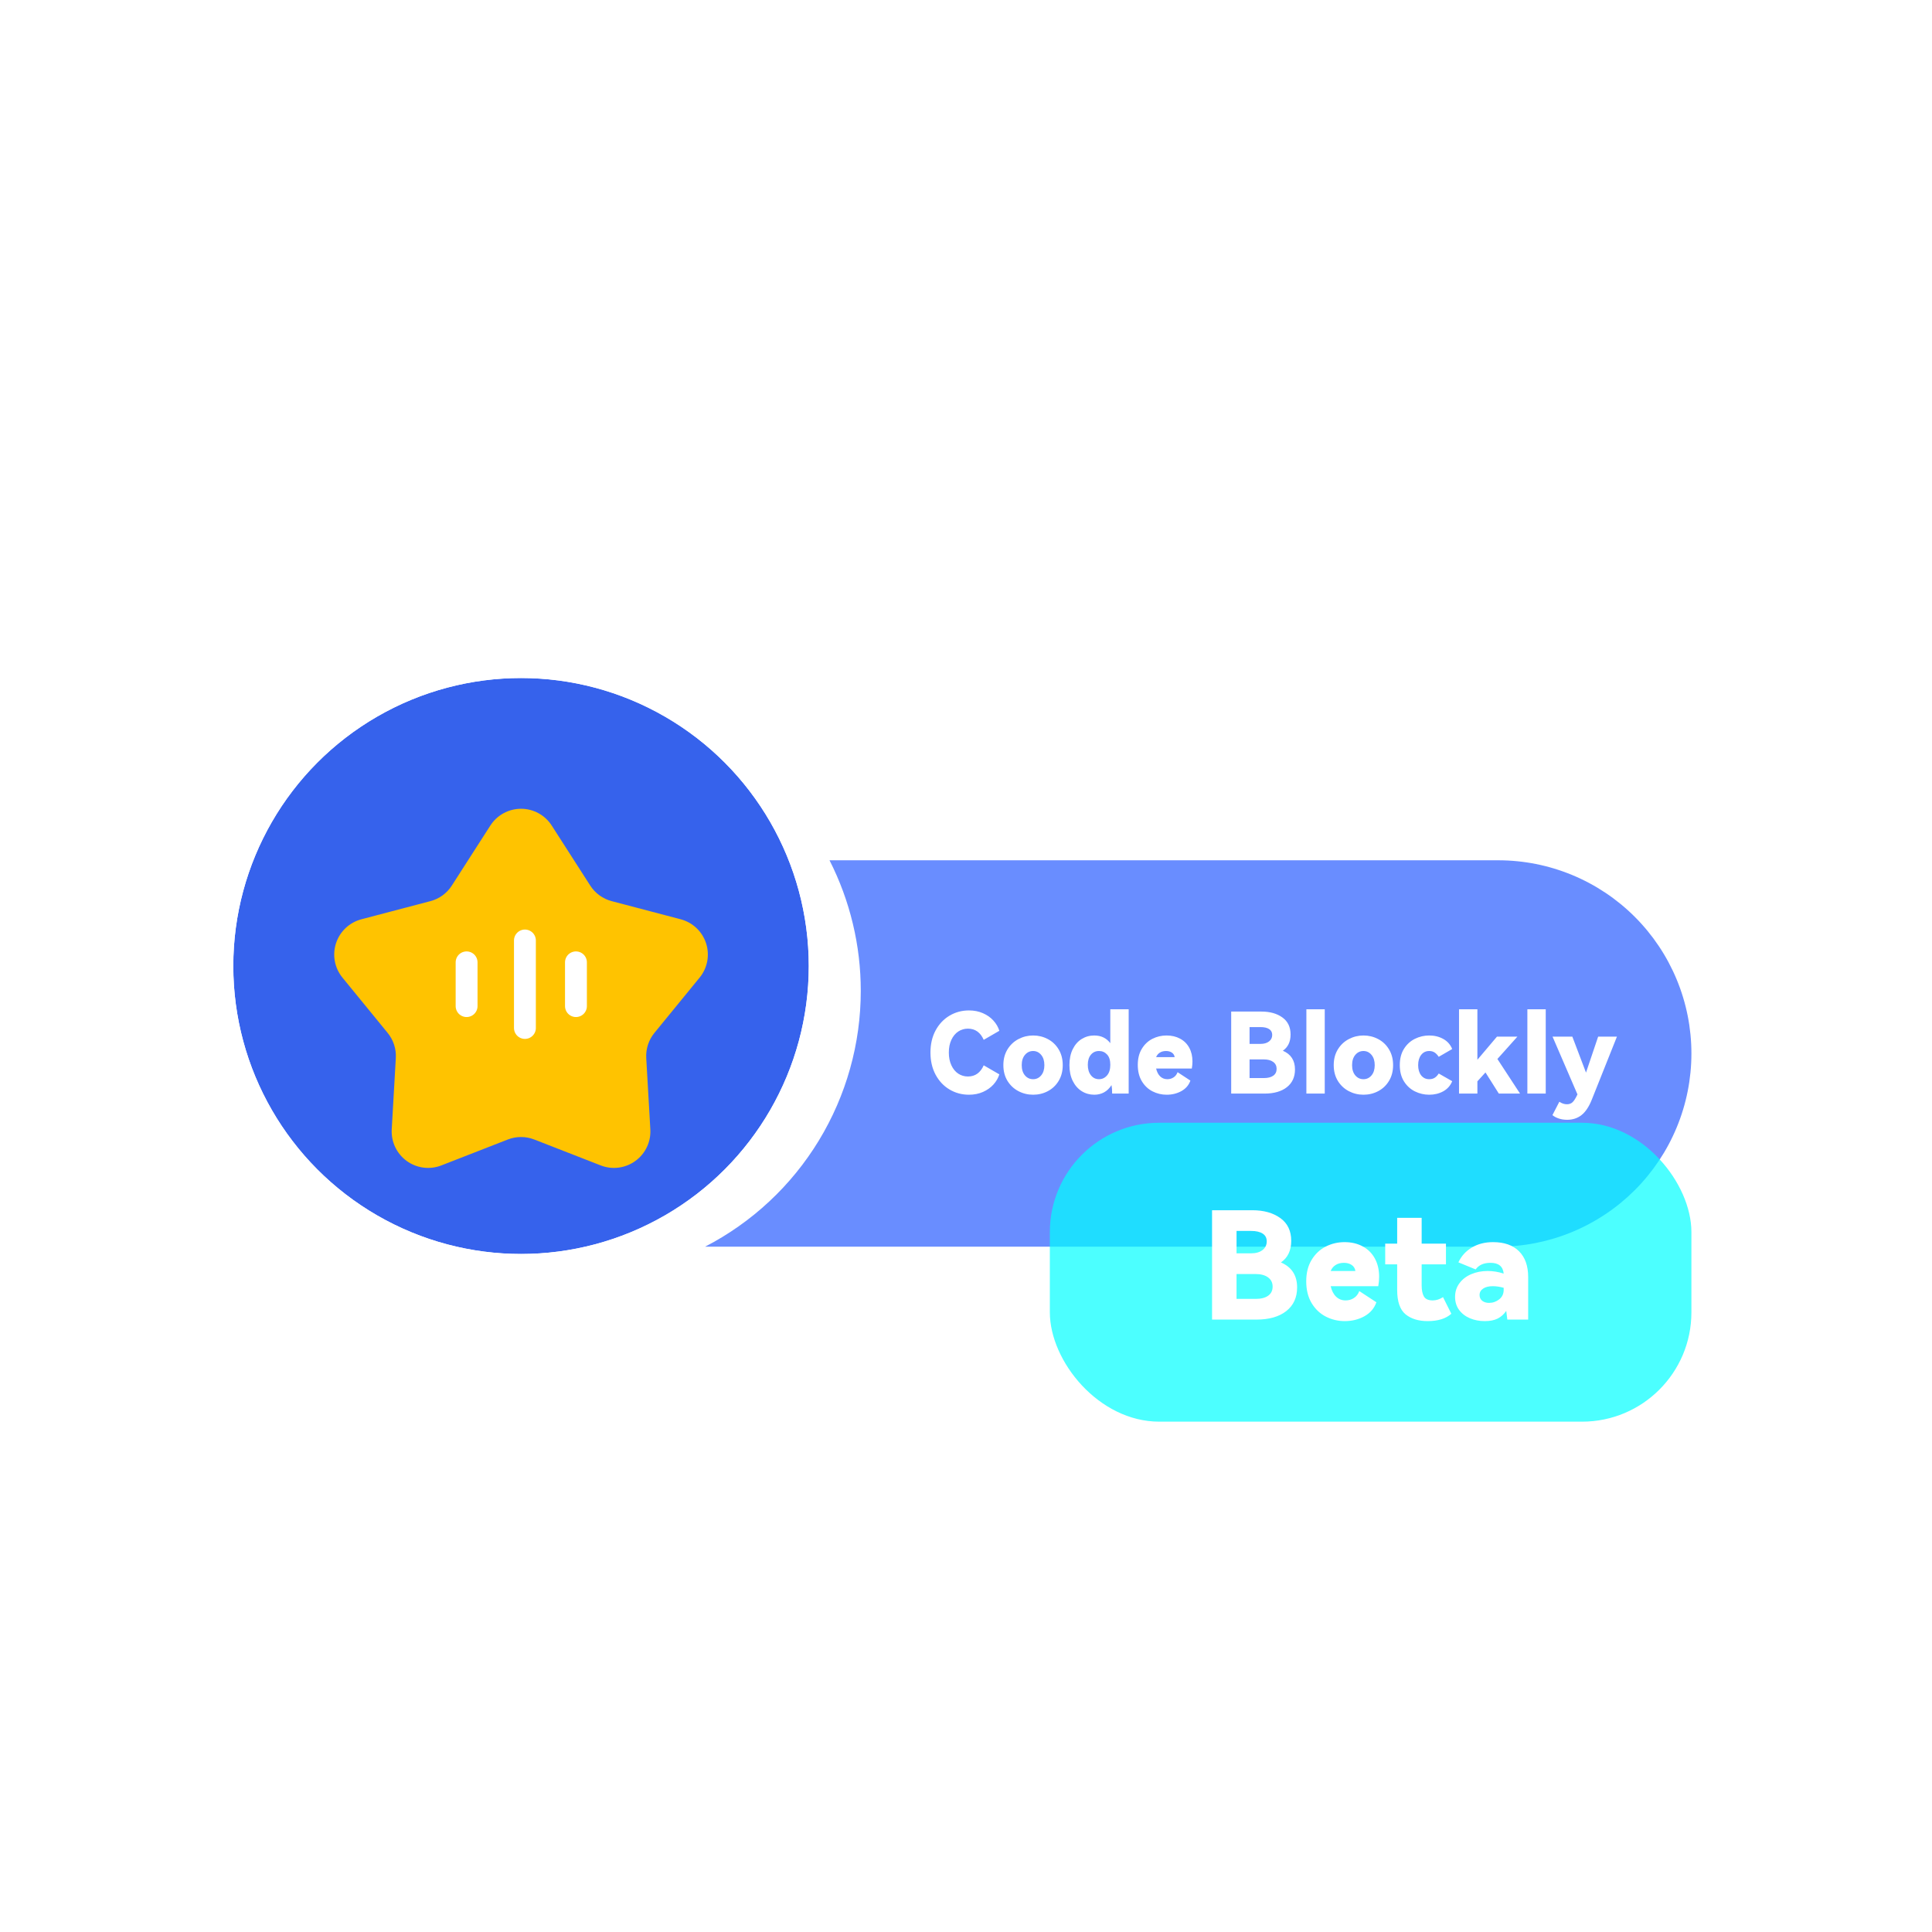 <svg xmlns="http://www.w3.org/2000/svg" xmlns:xlink="http://www.w3.org/1999/xlink" fill="none" version="1.1" width="265" height="265" viewBox="0 0 265 265"><defs><clipPath id="master_svg0_31_30"><rect x="0" y="0" width="265" height="265" rx="0"/></clipPath><filter id="master_svg1_31_39" filterUnits="objectBoundingBox" color-interpolation-filters="sRGB" x="-12" y="-9" width="85.867" height="85.919"><feFlood flood-opacity="0" result="BackgroundImageFix"/><feColorMatrix in="SourceAlpha" type="matrix" values="0 0 0 0 0 0 0 0 0 0 0 0 0 0 0 0 0 0 127 0"/><feOffset dy="3" dx="0"/><feGaussianBlur stdDeviation="3"/><feColorMatrix type="matrix" values="0 0 0 0 0 0 0 0 0 0 0 0 0 0 0 0 0 0 0.23 0"/><feBlend mode="normal" in2="BackgroundImageFix" result="effect1_dropShadow"/><feBlend mode="normal" in="SourceGraphic" in2="effect1_dropShadow" result="shape"/></filter><filter id="master_svg2_31_66" filterUnits="objectBoundingBox" color-interpolation-filters="sRGB" x="0" y="0" width="88" height="41"><feFlood flood-opacity="0" result="BackgroundImageFix"/><feBlend mode="normal" in="SourceGraphic" in2="BackgroundImageFix" result="shape"/><feGaussianBlur in="BackgroundImage" stdDeviation="5"/><feComposite in2="SourceAlpha" operator="in" result="effect1_foregroundBlur"/><feBlend mode="normal" in="SourceGraphic" in2="effect1_foregroundBlur" result="shape"/></filter></defs><g style="mix-blend-mode:passthrough" clip-path="url(#master_svg0_31_30)"><rect x="0" y="0" width="265" height="265" rx="0" fill="#FFFFFF" fill-opacity="1"/><g style="mix-blend-mode:passthrough"><g style="mix-blend-mode:passthrough"><path d="M113.779,118Q114.833,120.073,115.636,122.255Q116.439,124.438,116.98,126.699Q117.522,128.961,117.795,131.27Q118.067,133.58,118.067,135.905Q118.067,136.581,118.044,137.256Q118.021,137.93,117.975,138.604Q117.929,139.278,117.86,139.95Q117.791,140.621,117.699,141.29Q117.607,141.959,117.492,142.625Q117.377,143.29,117.24,143.951Q117.102,144.612,116.942,145.268Q116.783,145.924,116.6,146.575Q116.418,147.225,116.214,147.868Q116.009,148.512,115.783,149.148Q115.557,149.784,115.309,150.412Q115.061,151.04,114.792,151.66Q114.523,152.279,114.233,152.888Q113.943,153.498,113.632,154.097Q113.322,154.697,112.991,155.285Q112.659,155.874,112.309,156.451Q111.958,157.027,111.587,157.592Q111.217,158.156,110.827,158.707Q110.438,159.259,110.03,159.797Q109.622,160.334,109.195,160.858Q108.769,161.381,108.325,161.89Q107.882,162.398,107.421,162.892Q106.96,163.385,106.482,163.862Q106.005,164.339,105.511,164.799Q105.018,165.26,104.509,165.703Q104,166.146,103.476,166.572Q102.952,166.997,102.414,167.405Q101.876,167.812,101.324,168.201Q100.773,168.59,100.208,168.96Q99.643,169.329,99.067,169.679Q98.49,170.03,97.901,170.36Q97.313,170.69,96.713,171L205.5,171Q206.15,171,206.8,170.968Q207.45,170.936,208.097,170.872Q208.745,170.809,209.388,170.713Q210.032,170.618,210.67,170.491Q211.308,170.364,211.939,170.206Q212.57,170.048,213.192,169.859Q213.815,169.67,214.427,169.451Q215.04,169.232,215.641,168.983Q216.242,168.734,216.83,168.456Q217.418,168.178,217.992,167.871Q218.566,167.564,219.124,167.23Q219.681,166.895,220.222,166.534Q220.763,166.173,221.286,165.785Q221.808,165.398,222.311,164.985Q222.814,164.572,223.296,164.135Q223.778,163.698,224.238,163.238Q224.698,162.778,225.135,162.296Q225.572,161.814,225.985,161.311Q226.397,160.809,226.785,160.286Q227.172,159.763,227.534,159.223Q227.895,158.682,228.23,158.124Q228.564,157.566,228.871,156.992Q229.177,156.418,229.455,155.83Q229.734,155.242,229.983,154.641Q230.232,154.04,230.451,153.428Q230.67,152.815,230.859,152.192Q231.048,151.57,231.206,150.939Q231.364,150.308,231.491,149.67Q231.618,149.032,231.713,148.388Q231.808,147.745,231.872,147.097Q231.936,146.45,231.968,145.8Q232,145.15,232,144.5Q232,143.85,231.968,143.2Q231.936,142.55,231.872,141.903Q231.808,141.255,231.713,140.612Q231.618,139.968,231.491,139.33Q231.364,138.692,231.206,138.061Q231.048,137.43,230.859,136.808Q230.67,136.185,230.451,135.572Q230.232,134.96,229.983,134.359Q229.734,133.758,229.456,133.17Q229.177,132.582,228.871,132.008Q228.564,131.434,228.23,130.876Q227.895,130.318,227.534,129.777Q227.172,129.237,226.785,128.714Q226.397,128.191,225.985,127.689Q225.572,127.186,225.135,126.704Q224.698,126.222,224.238,125.762Q223.778,125.302,223.296,124.865Q222.814,124.428,222.311,124.015Q221.808,123.603,221.286,123.215Q220.763,122.827,220.222,122.466Q219.681,122.105,219.124,121.77Q218.566,121.436,217.992,121.129Q217.418,120.822,216.83,120.544Q216.242,120.266,215.641,120.017Q215.04,119.768,214.427,119.549Q213.815,119.33,213.192,119.141Q212.57,118.952,211.939,118.794Q211.308,118.636,210.67,118.509Q210.032,118.382,209.388,118.287Q208.745,118.191,208.097,118.128Q207.45,118.064,206.8,118.032Q206.15,118,205.5,118L113.779,118L113.779,118Z" fill-rule="evenodd" fill="#698DFF" fill-opacity="1"/></g><g style="mix-blend-mode:passthrough"><g style="mix-blend-mode:passthrough" transform="matrix(1,0,0,-1,0,344)"><ellipse cx="71.467" cy="211.5" rx="39.467" ry="39.5" fill="#3662EC" fill-opacity="1"/><ellipse cx="71.467" cy="211.5" rx="40.967" ry="41" fill-opacity="0" stroke-opacity="1" stroke="#FFFFFF" fill="none" stroke-width="3"/></g><g style="mix-blend-mode:passthrough"><g style="mix-blend-mode:passthrough" filter="url(#master_svg1_31_39)"><path d="M80.96,118.468Q81.211,118.86,81.531,119.199Q81.851,119.538,82.228,119.812Q82.605,120.086,83.025,120.285Q83.446,120.485,83.897,120.603L93.362,123.091Q93.513,123.131,93.662,123.18Q93.81,123.229,93.955,123.287Q94.1,123.345,94.241,123.412Q94.382,123.479,94.519,123.555Q94.655,123.631,94.787,123.715Q94.918,123.8,95.045,123.892Q95.171,123.984,95.291,124.084Q95.411,124.184,95.524,124.291Q95.638,124.399,95.745,124.513Q95.851,124.627,95.951,124.747Q96.05,124.868,96.141,124.995Q96.233,125.121,96.317,125.253Q96.4,125.385,96.475,125.522Q96.55,125.659,96.617,125.801Q96.683,125.942,96.741,126.087Q96.798,126.232,96.847,126.381Q96.895,126.53,96.934,126.681Q96.973,126.832,97.002,126.986Q97.031,127.139,97.051,127.294Q97.071,127.449,97.081,127.605Q97.091,127.761,97.091,127.917Q97.092,128.073,97.082,128.229Q97.073,128.385,97.054,128.54Q97.034,128.695,97.006,128.849Q96.977,129.002,96.938,129.154Q96.9,129.305,96.852,129.454Q96.805,129.603,96.748,129.748Q96.691,129.894,96.625,130.035Q96.559,130.177,96.484,130.314Q96.41,130.452,96.327,130.584Q96.244,130.716,96.153,130.843Q96.062,130.97,95.963,131.091L89.762,138.677Q89.467,139.037,89.244,139.446Q89.021,139.854,88.878,140.297Q88.734,140.74,88.674,141.201Q88.615,141.663,88.641,142.128L89.203,151.908Q89.212,152.064,89.211,152.22Q89.21,152.377,89.199,152.533Q89.189,152.689,89.169,152.844Q89.148,152.999,89.118,153.152Q89.088,153.305,89.049,153.457Q89.01,153.608,88.961,153.756Q88.912,153.905,88.854,154.05Q88.796,154.195,88.729,154.336Q88.662,154.478,88.586,154.614Q88.511,154.751,88.427,154.883Q88.343,155.015,88.251,155.141Q88.158,155.267,88.059,155.387Q87.959,155.508,87.852,155.622Q87.745,155.735,87.631,155.842Q87.517,155.949,87.396,156.049Q87.276,156.148,87.149,156.24Q87.023,156.332,86.891,156.416Q86.759,156.5,86.622,156.575Q86.485,156.65,86.344,156.717Q86.202,156.784,86.057,156.841Q85.912,156.899,85.763,156.948Q85.615,156.996,85.463,157.035Q85.312,157.074,85.158,157.104Q85.005,157.134,84.85,157.154Q84.695,157.174,84.539,157.184Q84.383,157.194,84.227,157.195Q84.07,157.195,83.914,157.186Q83.758,157.177,83.603,157.158Q83.448,157.139,83.295,157.11Q83.141,157.081,82.989,157.043Q82.838,157.005,82.689,156.957Q82.54,156.91,82.394,156.853L73.283,153.3Q72.849,153.131,72.391,153.044Q71.933,152.958,71.467,152.958Q71.001,152.958,70.542,153.044Q70.084,153.131,69.65,153.3L60.539,156.853Q60.393,156.91,60.244,156.957Q60.096,157.005,59.944,157.043Q59.792,157.081,59.639,157.11Q59.485,157.139,59.33,157.158Q59.175,157.177,59.019,157.186Q58.863,157.195,58.707,157.195Q58.55,157.194,58.394,157.184Q58.238,157.174,58.083,157.154Q57.928,157.134,57.775,157.104Q57.621,157.074,57.47,157.035Q57.319,156.996,57.17,156.948Q57.022,156.899,56.876,156.841Q56.731,156.784,56.59,156.717Q56.448,156.65,56.311,156.575Q56.175,156.5,56.043,156.416Q55.911,156.332,55.784,156.24Q55.658,156.148,55.537,156.049Q55.417,155.949,55.303,155.842Q55.189,155.735,55.082,155.622Q54.974,155.508,54.875,155.387Q54.775,155.267,54.683,155.141Q54.591,155.015,54.507,154.883Q54.423,154.751,54.347,154.614Q54.271,154.478,54.204,154.336Q54.137,154.195,54.079,154.05Q54.021,153.905,53.973,153.756Q53.924,153.608,53.884,153.457Q53.845,153.305,53.815,153.152Q53.785,152.999,53.765,152.844Q53.744,152.689,53.734,152.533Q53.723,152.377,53.722,152.22Q53.722,152.064,53.731,151.908L54.292,142.128Q54.319,141.663,54.259,141.201Q54.199,140.74,54.056,140.297Q53.912,139.854,53.689,139.446Q53.466,139.037,53.171,138.677L46.971,131.091Q46.872,130.97,46.781,130.843Q46.69,130.716,46.606,130.584Q46.523,130.452,46.449,130.314Q46.374,130.177,46.308,130.035Q46.242,129.894,46.186,129.748Q46.129,129.603,46.081,129.454Q46.033,129.305,45.995,129.154Q45.956,129.002,45.928,128.849Q45.899,128.695,45.88,128.54Q45.86,128.385,45.851,128.229Q45.842,128.073,45.842,127.917Q45.842,127.761,45.852,127.605Q45.862,127.449,45.882,127.294Q45.902,127.139,45.931,126.986Q45.961,126.832,46,126.681Q46.038,126.53,46.087,126.381Q46.135,126.232,46.193,126.087Q46.25,125.942,46.316,125.801Q46.383,125.659,46.458,125.522Q46.533,125.385,46.617,125.253Q46.7,125.121,46.792,124.995Q46.883,124.868,46.983,124.747Q47.082,124.627,47.189,124.513Q47.295,124.399,47.409,124.291Q47.523,124.184,47.643,124.084Q47.763,123.984,47.889,123.892Q48.015,123.8,48.146,123.715Q48.278,123.631,48.415,123.555Q48.551,123.479,48.692,123.412Q48.833,123.345,48.978,123.287Q49.123,123.229,49.272,123.18Q49.42,123.131,49.571,123.091L59.036,120.603Q59.487,120.485,59.908,120.285Q60.329,120.086,60.706,119.812Q61.082,119.538,61.402,119.199Q61.722,118.86,61.973,118.468L67.259,110.233Q67.343,110.101,67.436,109.975Q67.528,109.849,67.628,109.729Q67.728,109.609,67.836,109.495Q67.943,109.382,68.058,109.275Q68.172,109.169,68.293,109.069Q68.414,108.97,68.541,108.879Q68.667,108.787,68.8,108.704Q68.932,108.62,69.069,108.546Q69.206,108.471,69.348,108.404Q69.489,108.338,69.635,108.281Q69.78,108.223,69.929,108.175Q70.078,108.127,70.229,108.089Q70.381,108.05,70.534,108.021Q70.688,107.992,70.843,107.972Q70.998,107.953,71.154,107.943Q71.31,107.933,71.467,107.933Q71.623,107.933,71.779,107.943Q71.935,107.953,72.09,107.972Q72.245,107.992,72.399,108.021Q72.552,108.05,72.704,108.089Q72.855,108.127,73.004,108.175Q73.153,108.223,73.298,108.281Q73.444,108.338,73.586,108.404Q73.727,108.471,73.864,108.546Q74.001,108.62,74.134,108.704Q74.266,108.787,74.393,108.879Q74.52,108.97,74.64,109.069Q74.761,109.169,74.875,109.275Q74.99,109.382,75.097,109.495Q75.205,109.609,75.305,109.729Q75.405,109.849,75.498,109.975Q75.59,110.101,75.675,110.233L80.96,118.468Z" fill="#FFC300" fill-opacity="1"/></g><g style="mix-blend-mode:passthrough"><path d="M62.5,138L62.5,132L65.5,132L65.5,138L62.5,138ZM65.5,138Q65.5,138.074,65.493,138.147Q65.486,138.22,65.471,138.293Q65.457,138.365,65.435,138.435Q65.414,138.506,65.386,138.574Q65.358,138.642,65.323,138.707Q65.288,138.772,65.247,138.833Q65.206,138.895,65.16,138.952Q65.113,139.009,65.061,139.061Q65.009,139.113,64.952,139.16Q64.895,139.206,64.833,139.247Q64.772,139.288,64.707,139.323Q64.642,139.358,64.574,139.386Q64.506,139.414,64.435,139.435Q64.365,139.457,64.293,139.471Q64.22,139.486,64.147,139.493Q64.074,139.5,64,139.5Q63.926,139.5,63.853,139.493Q63.78,139.486,63.707,139.471Q63.635,139.457,63.565,139.435Q63.494,139.414,63.426,139.386Q63.358,139.358,63.293,139.323Q63.228,139.288,63.167,139.247Q63.105,139.206,63.048,139.16Q62.991,139.113,62.939,139.061Q62.887,139.009,62.84,138.952Q62.794,138.895,62.753,138.833Q62.712,138.772,62.677,138.707Q62.642,138.642,62.614,138.574Q62.586,138.506,62.565,138.435Q62.543,138.365,62.529,138.293Q62.514,138.22,62.507,138.147Q62.5,138.074,62.5,138Q62.5,137.926,62.507,137.853Q62.514,137.78,62.529,137.707Q62.543,137.635,62.565,137.565Q62.586,137.494,62.614,137.426Q62.642,137.358,62.677,137.293Q62.712,137.228,62.753,137.167Q62.794,137.105,62.84,137.048Q62.887,136.991,62.939,136.939Q62.991,136.887,63.048,136.84Q63.105,136.794,63.167,136.753Q63.228,136.712,63.293,136.677Q63.358,136.642,63.426,136.614Q63.494,136.586,63.565,136.565Q63.635,136.543,63.707,136.529Q63.78,136.514,63.853,136.507Q63.926,136.5,64,136.5Q64.074,136.5,64.147,136.507Q64.22,136.514,64.293,136.529Q64.365,136.543,64.435,136.565Q64.506,136.586,64.574,136.614Q64.642,136.642,64.707,136.677Q64.772,136.712,64.833,136.753Q64.895,136.794,64.952,136.84Q65.009,136.887,65.061,136.939Q65.113,136.991,65.16,137.048Q65.206,137.105,65.247,137.167Q65.288,137.228,65.323,137.293Q65.358,137.358,65.386,137.426Q65.414,137.494,65.435,137.565Q65.457,137.635,65.471,137.707Q65.486,137.78,65.493,137.853Q65.5,137.926,65.5,138ZM65.5,132Q65.5,132.074,65.493,132.147Q65.486,132.22,65.471,132.293Q65.457,132.365,65.435,132.435Q65.414,132.506,65.386,132.574Q65.358,132.642,65.323,132.707Q65.288,132.772,65.247,132.833Q65.206,132.895,65.16,132.952Q65.113,133.009,65.061,133.061Q65.009,133.113,64.952,133.16Q64.895,133.206,64.833,133.247Q64.772,133.288,64.707,133.323Q64.642,133.358,64.574,133.386Q64.506,133.414,64.435,133.435Q64.365,133.457,64.293,133.471Q64.22,133.486,64.147,133.493Q64.074,133.5,64,133.5Q63.926,133.5,63.853,133.493Q63.78,133.486,63.707,133.471Q63.635,133.457,63.565,133.435Q63.494,133.414,63.426,133.386Q63.358,133.358,63.293,133.323Q63.228,133.288,63.167,133.247Q63.105,133.206,63.048,133.16Q62.991,133.113,62.939,133.061Q62.887,133.009,62.84,132.952Q62.794,132.895,62.753,132.833Q62.712,132.772,62.677,132.707Q62.642,132.642,62.614,132.574Q62.586,132.506,62.565,132.435Q62.543,132.365,62.529,132.293Q62.514,132.22,62.507,132.147Q62.5,132.074,62.5,132Q62.5,131.926,62.507,131.853Q62.514,131.78,62.529,131.707Q62.543,131.635,62.565,131.565Q62.586,131.494,62.614,131.426Q62.642,131.358,62.677,131.293Q62.712,131.228,62.753,131.167Q62.794,131.105,62.84,131.048Q62.887,130.991,62.939,130.939Q62.991,130.887,63.048,130.84Q63.105,130.794,63.167,130.753Q63.228,130.712,63.293,130.677Q63.358,130.642,63.426,130.614Q63.494,130.586,63.565,130.565Q63.635,130.543,63.707,130.529Q63.78,130.514,63.853,130.507Q63.926,130.5,64,130.5Q64.074,130.5,64.147,130.507Q64.22,130.514,64.293,130.529Q64.365,130.543,64.435,130.565Q64.506,130.586,64.574,130.614Q64.642,130.642,64.707,130.677Q64.772,130.712,64.833,130.753Q64.895,130.794,64.952,130.84Q65.009,130.887,65.061,130.939Q65.113,130.991,65.16,131.048Q65.206,131.105,65.247,131.167Q65.288,131.228,65.323,131.293Q65.358,131.358,65.386,131.426Q65.414,131.494,65.435,131.565Q65.457,131.635,65.471,131.707Q65.486,131.78,65.493,131.853Q65.5,131.926,65.5,132Z" fill="#FFFFFF" fill-opacity="1"/></g><g style="mix-blend-mode:passthrough"><path d="M70.5,141L70.5,129L73.5,129L73.5,141L70.5,141ZM73.5,141Q73.5,141.074,73.493,141.147Q73.486,141.22,73.471,141.293Q73.457,141.365,73.435,141.435Q73.414,141.506,73.386,141.574Q73.358,141.642,73.323,141.707Q73.288,141.772,73.247,141.833Q73.206,141.895,73.16,141.952Q73.113,142.009,73.061,142.061Q73.009,142.113,72.952,142.16Q72.895,142.206,72.833,142.247Q72.772,142.288,72.707,142.323Q72.642,142.358,72.574,142.386Q72.506,142.414,72.435,142.435Q72.365,142.457,72.293,142.471Q72.22,142.486,72.147,142.493Q72.074,142.5,72,142.5Q71.926,142.5,71.853,142.493Q71.78,142.486,71.707,142.471Q71.635,142.457,71.565,142.435Q71.494,142.414,71.426,142.386Q71.358,142.358,71.293,142.323Q71.228,142.288,71.167,142.247Q71.105,142.206,71.048,142.16Q70.991,142.113,70.939,142.061Q70.887,142.009,70.84,141.952Q70.794,141.895,70.753,141.833Q70.712,141.772,70.677,141.707Q70.642,141.642,70.614,141.574Q70.586,141.506,70.565,141.435Q70.543,141.365,70.529,141.293Q70.514,141.22,70.507,141.147Q70.5,141.074,70.5,141Q70.5,140.926,70.507,140.853Q70.514,140.78,70.529,140.707Q70.543,140.635,70.565,140.565Q70.586,140.494,70.614,140.426Q70.642,140.358,70.677,140.293Q70.712,140.228,70.753,140.167Q70.794,140.105,70.84,140.048Q70.887,139.991,70.939,139.939Q70.991,139.887,71.048,139.84Q71.105,139.794,71.167,139.753Q71.228,139.712,71.293,139.677Q71.358,139.642,71.426,139.614Q71.494,139.586,71.565,139.565Q71.635,139.543,71.707,139.529Q71.78,139.514,71.853,139.507Q71.926,139.5,72,139.5Q72.074,139.5,72.147,139.507Q72.22,139.514,72.293,139.529Q72.365,139.543,72.435,139.565Q72.506,139.586,72.574,139.614Q72.642,139.642,72.707,139.677Q72.772,139.712,72.833,139.753Q72.895,139.794,72.952,139.84Q73.009,139.887,73.061,139.939Q73.113,139.991,73.16,140.048Q73.206,140.105,73.247,140.167Q73.288,140.228,73.323,140.293Q73.358,140.358,73.386,140.426Q73.414,140.494,73.435,140.565Q73.457,140.635,73.471,140.707Q73.486,140.78,73.493,140.853Q73.5,140.926,73.5,141ZM73.5,129Q73.5,129.074,73.493,129.147Q73.486,129.22,73.471,129.293Q73.457,129.365,73.435,129.435Q73.414,129.506,73.386,129.574Q73.358,129.642,73.323,129.707Q73.288,129.772,73.247,129.833Q73.206,129.895,73.16,129.952Q73.113,130.009,73.061,130.061Q73.009,130.113,72.952,130.16Q72.895,130.206,72.833,130.247Q72.772,130.288,72.707,130.323Q72.642,130.358,72.574,130.386Q72.506,130.414,72.435,130.435Q72.365,130.457,72.293,130.471Q72.22,130.486,72.147,130.493Q72.074,130.5,72,130.5Q71.926,130.5,71.853,130.493Q71.78,130.486,71.707,130.471Q71.635,130.457,71.565,130.435Q71.494,130.414,71.426,130.386Q71.358,130.358,71.293,130.323Q71.228,130.288,71.167,130.247Q71.105,130.206,71.048,130.16Q70.991,130.113,70.939,130.061Q70.887,130.009,70.84,129.952Q70.794,129.895,70.753,129.833Q70.712,129.772,70.677,129.707Q70.642,129.642,70.614,129.574Q70.586,129.506,70.565,129.435Q70.543,129.365,70.529,129.293Q70.514,129.22,70.507,129.147Q70.5,129.074,70.5,129Q70.5,128.926,70.507,128.853Q70.514,128.78,70.529,128.707Q70.543,128.635,70.565,128.565Q70.586,128.494,70.614,128.426Q70.642,128.358,70.677,128.293Q70.712,128.228,70.753,128.167Q70.794,128.105,70.84,128.048Q70.887,127.991,70.939,127.939Q70.991,127.887,71.048,127.84Q71.105,127.794,71.167,127.753Q71.228,127.712,71.293,127.677Q71.358,127.642,71.426,127.614Q71.494,127.586,71.565,127.565Q71.635,127.543,71.707,127.529Q71.78,127.514,71.853,127.507Q71.926,127.5,72,127.5Q72.074,127.5,72.147,127.507Q72.22,127.514,72.293,127.529Q72.365,127.543,72.435,127.565Q72.506,127.586,72.574,127.614Q72.642,127.642,72.707,127.677Q72.772,127.712,72.833,127.753Q72.895,127.794,72.952,127.84Q73.009,127.887,73.061,127.939Q73.113,127.991,73.16,128.048Q73.206,128.105,73.247,128.167Q73.288,128.228,73.323,128.293Q73.358,128.358,73.386,128.426Q73.414,128.494,73.435,128.565Q73.457,128.635,73.471,128.707Q73.486,128.78,73.493,128.853Q73.5,128.926,73.5,129Z" fill="#FFFFFF" fill-opacity="1"/></g><g style="mix-blend-mode:passthrough"><path d="M77.5,138L77.5,132L80.5,132L80.5,138L77.5,138ZM80.5,138Q80.5,138.074,80.493,138.147Q80.486,138.22,80.471,138.293Q80.457,138.365,80.435,138.435Q80.414,138.506,80.386,138.574Q80.358,138.642,80.323,138.707Q80.288,138.772,80.247,138.833Q80.206,138.895,80.16,138.952Q80.113,139.009,80.061,139.061Q80.009,139.113,79.952,139.16Q79.895,139.206,79.833,139.247Q79.772,139.288,79.707,139.323Q79.642,139.358,79.574,139.386Q79.506,139.414,79.435,139.435Q79.365,139.457,79.293,139.471Q79.22,139.486,79.147,139.493Q79.074,139.5,79,139.5Q78.926,139.5,78.853,139.493Q78.78,139.486,78.707,139.471Q78.635,139.457,78.565,139.435Q78.494,139.414,78.426,139.386Q78.358,139.358,78.293,139.323Q78.228,139.288,78.167,139.247Q78.105,139.206,78.048,139.16Q77.991,139.113,77.939,139.061Q77.887,139.009,77.84,138.952Q77.794,138.895,77.753,138.833Q77.712,138.772,77.677,138.707Q77.642,138.642,77.614,138.574Q77.586,138.506,77.565,138.435Q77.543,138.365,77.529,138.293Q77.514,138.22,77.507,138.147Q77.5,138.074,77.5,138Q77.5,137.926,77.507,137.853Q77.514,137.78,77.529,137.707Q77.543,137.635,77.565,137.565Q77.586,137.494,77.614,137.426Q77.642,137.358,77.677,137.293Q77.712,137.228,77.753,137.167Q77.794,137.105,77.84,137.048Q77.887,136.991,77.939,136.939Q77.991,136.887,78.048,136.84Q78.105,136.794,78.167,136.753Q78.228,136.712,78.293,136.677Q78.358,136.642,78.426,136.614Q78.494,136.586,78.565,136.565Q78.635,136.543,78.707,136.529Q78.78,136.514,78.853,136.507Q78.926,136.5,79,136.5Q79.074,136.5,79.147,136.507Q79.22,136.514,79.293,136.529Q79.365,136.543,79.435,136.565Q79.506,136.586,79.574,136.614Q79.642,136.642,79.707,136.677Q79.772,136.712,79.833,136.753Q79.895,136.794,79.952,136.84Q80.009,136.887,80.061,136.939Q80.113,136.991,80.16,137.048Q80.206,137.105,80.247,137.167Q80.288,137.228,80.323,137.293Q80.358,137.358,80.386,137.426Q80.414,137.494,80.435,137.565Q80.457,137.635,80.471,137.707Q80.486,137.78,80.493,137.853Q80.5,137.926,80.5,138ZM80.5,132Q80.5,132.074,80.493,132.147Q80.486,132.22,80.471,132.293Q80.457,132.365,80.435,132.435Q80.414,132.506,80.386,132.574Q80.358,132.642,80.323,132.707Q80.288,132.772,80.247,132.833Q80.206,132.895,80.16,132.952Q80.113,133.009,80.061,133.061Q80.009,133.113,79.952,133.16Q79.895,133.206,79.833,133.247Q79.772,133.288,79.707,133.323Q79.642,133.358,79.574,133.386Q79.506,133.414,79.435,133.435Q79.365,133.457,79.293,133.471Q79.22,133.486,79.147,133.493Q79.074,133.5,79,133.5Q78.926,133.5,78.853,133.493Q78.78,133.486,78.707,133.471Q78.635,133.457,78.565,133.435Q78.494,133.414,78.426,133.386Q78.358,133.358,78.293,133.323Q78.228,133.288,78.167,133.247Q78.105,133.206,78.048,133.16Q77.991,133.113,77.939,133.061Q77.887,133.009,77.84,132.952Q77.794,132.895,77.753,132.833Q77.712,132.772,77.677,132.707Q77.642,132.642,77.614,132.574Q77.586,132.506,77.565,132.435Q77.543,132.365,77.529,132.293Q77.514,132.22,77.507,132.147Q77.5,132.074,77.5,132Q77.5,131.926,77.507,131.853Q77.514,131.78,77.529,131.707Q77.543,131.635,77.565,131.565Q77.586,131.494,77.614,131.426Q77.642,131.358,77.677,131.293Q77.712,131.228,77.753,131.167Q77.794,131.105,77.84,131.048Q77.887,130.991,77.939,130.939Q77.991,130.887,78.048,130.84Q78.105,130.794,78.167,130.753Q78.228,130.712,78.293,130.677Q78.358,130.642,78.426,130.614Q78.494,130.586,78.565,130.565Q78.635,130.543,78.707,130.529Q78.78,130.514,78.853,130.507Q78.926,130.5,79,130.5Q79.074,130.5,79.147,130.507Q79.22,130.514,79.293,130.529Q79.365,130.543,79.435,130.565Q79.506,130.586,79.574,130.614Q79.642,130.642,79.707,130.677Q79.772,130.712,79.833,130.753Q79.895,130.794,79.952,130.84Q80.009,130.887,80.061,130.939Q80.113,130.991,80.16,131.048Q80.206,131.105,80.247,131.167Q80.288,131.228,80.323,131.293Q80.358,131.358,80.386,131.426Q80.414,131.494,80.435,131.565Q80.457,131.635,80.471,131.707Q80.486,131.78,80.493,131.853Q80.5,131.926,80.5,132Z" fill="#FFFFFF" fill-opacity="1"/></g></g></g><g style="mix-blend-mode:passthrough"><path d="M132.767,147.656Q134.251,147.656,134.93,146.123L137.073,147.363Q136.839,148.12,136.263,148.76Q135.687,149.394,134.827,149.775Q133.968,150.156,132.908,150.156Q131.448,150.156,130.242,149.439Q129.036,148.721,128.328,147.407Q127.625,146.089,127.625,144.37Q127.625,142.646,128.328,141.338Q129.036,140.029,130.242,139.312Q131.448,138.594,132.908,138.594Q133.968,138.594,134.827,138.975Q135.687,139.351,136.263,139.99Q136.839,140.625,137.073,141.387L134.93,142.627Q134.251,141.094,132.767,141.094Q132.034,141.094,131.438,141.484Q130.848,141.875,130.496,142.622Q130.145,143.364,130.145,144.37Q130.145,145.371,130.496,146.123Q130.848,146.875,131.438,147.266Q132.034,147.656,132.767,147.656ZM137.625,146.094Q137.625,144.868,138.186,143.945Q138.753,143.018,139.695,142.524Q140.638,142.031,141.712,142.031Q142.791,142.031,143.724,142.524Q144.661,143.018,145.213,143.945Q145.769,144.868,145.769,146.094Q145.769,147.329,145.213,148.252Q144.661,149.17,143.733,149.663Q142.806,150.156,141.712,150.156Q140.623,150.156,139.685,149.663Q138.753,149.17,138.186,148.252Q137.625,147.329,137.625,146.094ZM140.144,146.099Q140.144,146.987,140.589,147.51Q141.033,148.027,141.707,148.027Q142.366,148.027,142.806,147.51Q143.25,146.987,143.25,146.099Q143.25,145.21,142.806,144.688Q142.366,144.16,141.707,144.16Q141.033,144.16,140.589,144.688Q140.144,145.21,140.144,146.099ZM152.293,138.438L154.812,138.438L154.812,150L152.547,150Q152.547,149.316,152.459,148.838Q152.039,149.497,151.439,149.829Q150.838,150.156,150.096,150.156Q149.153,150.156,148.377,149.673Q147.601,149.185,147.142,148.267Q146.688,147.349,146.688,146.094Q146.688,144.824,147.142,143.906Q147.601,142.983,148.372,142.51Q149.148,142.031,150.091,142.031Q151.497,142.031,152.293,143.086L152.293,138.438ZM150.745,148.027Q151.39,148.027,151.839,147.515Q152.293,147.002,152.293,146.05Q152.293,145.112,151.849,144.639Q151.404,144.16,150.745,144.16Q150.057,144.16,149.632,144.668Q149.207,145.171,149.207,146.05Q149.207,146.943,149.632,147.485Q150.057,148.027,150.745,148.027ZM160.008,142.031Q161.058,142.031,161.863,142.466Q162.674,142.896,163.118,143.706Q163.562,144.517,163.562,145.591Q163.562,146.05,163.475,146.562L158.577,146.562Q158.738,147.261,159.139,147.647Q159.539,148.027,160.115,148.027Q160.589,148.027,160.965,147.783Q161.346,147.539,161.522,147.065L163.279,148.218Q162.957,149.145,162.054,149.653Q161.15,150.156,160.023,150.156Q158.987,150.156,158.079,149.692Q157.176,149.228,156.619,148.306Q156.062,147.378,156.062,146.065Q156.062,144.761,156.619,143.853Q157.176,142.939,158.074,142.485Q158.973,142.031,160.008,142.031ZM159.94,144.16Q159.436,144.16,159.085,144.385Q158.738,144.604,158.577,145L161.121,145Q161.058,144.59,160.731,144.375Q160.408,144.16,159.94,144.16ZM175.96,144.121Q177.625,144.834,177.625,146.694Q177.625,148.247,176.507,149.126Q175.394,150,173.435,150L168.875,150L168.875,138.75L173.025,138.75Q174.773,138.75,175.897,139.556Q177.019,140.361,177.019,141.899Q177.019,143.394,175.96,144.121ZM171.394,140.879L171.394,143.184L172.894,143.184Q173.631,143.184,174.065,142.847Q174.5,142.51,174.5,141.953Q174.5,141.421,174.08,141.152Q173.66,140.879,172.894,140.879L171.394,140.879ZM173.362,147.871Q174.188,147.871,174.647,147.544Q175.106,147.217,175.106,146.606Q175.106,146.001,174.637,145.659Q174.173,145.312,173.348,145.312L171.394,145.312L171.394,147.871L173.362,147.871ZM181.707,150L179.188,150L179.188,138.438L181.707,138.438L181.707,150ZM182.938,146.094Q182.938,144.868,183.499,143.945Q184.065,143.018,185.008,142.524Q185.95,142.031,187.024,142.031Q188.103,142.031,189.036,142.524Q189.974,143.018,190.525,143.945Q191.082,144.868,191.082,146.094Q191.082,147.329,190.525,148.252Q189.974,149.17,189.046,149.663Q188.118,150.156,187.024,150.156Q185.935,150.156,184.998,149.663Q184.065,149.17,183.499,148.252Q182.938,147.329,182.938,146.094ZM185.457,146.099Q185.457,146.987,185.901,147.51Q186.346,148.027,187.019,148.027Q187.679,148.027,188.118,147.51Q188.562,146.987,188.562,146.099Q188.562,145.21,188.118,144.688Q187.679,144.16,187.019,144.16Q186.346,144.16,185.901,144.688Q185.457,145.21,185.457,146.099ZM196.038,148.027Q196.487,148.027,196.795,147.827Q197.103,147.627,197.342,147.246L199.188,148.301Q198.826,149.204,197.972,149.683Q197.117,150.156,196.038,150.156Q195.003,150.156,194.08,149.702Q193.157,149.248,192.576,148.33Q192,147.407,192,146.094Q192,144.775,192.576,143.857Q193.157,142.939,194.08,142.485Q195.003,142.031,196.038,142.031Q197.117,142.031,197.972,142.51Q198.826,142.988,199.188,143.887L197.342,144.956Q197.088,144.57,196.78,144.365Q196.473,144.16,196.038,144.16Q195.345,144.16,194.93,144.697Q194.519,145.229,194.519,146.099Q194.519,146.968,194.93,147.5Q195.345,148.027,196.038,148.027ZM205.389,145.254L208.494,150L205.584,150L203.753,147.1L202.644,148.32L202.644,150L200.125,150L200.125,138.438L202.644,138.438L202.644,145.361L205.33,142.188L208.133,142.188L205.389,145.254ZM212.019,150L209.5,150L209.5,138.438L212.019,138.438L212.019,150ZM219.207,142.188L221.785,142.188L218.353,150.791Q217.767,152.275,216.941,152.935Q216.116,153.594,214.949,153.594Q214.349,153.594,213.821,153.423Q213.299,153.252,212.938,152.954L213.885,151.118Q214.393,151.465,214.92,151.465Q215.398,151.465,215.696,151.186Q215.999,150.908,216.37,150.112L212.952,142.188L215.667,142.188L217.542,147.124L219.207,142.188Z" fill="#FFFFFF" fill-opacity="1"/></g></g><g style="mix-blend-mode:passthrough"><g style="mix-blend-mode:passthrough" filter="url(#master_svg2_31_66)"><rect x="144" y="154" width="88" height="41" rx="15" fill="#00FFFF" fill-opacity="0.7"/></g><g style="mix-blend-mode:passthrough"><path d="M175.697,173.161Q177.917,174.112,177.917,176.592Q177.917,178.663,176.426,179.835Q174.941,181,172.331,181L166.25,181L166.25,166L171.784,166Q174.115,166,175.612,167.074Q177.109,168.148,177.109,170.199Q177.109,172.191,175.697,173.161ZM169.609,168.839L169.609,171.911L171.608,171.911Q172.591,171.911,173.171,171.462Q173.75,171.013,173.75,170.271Q173.75,169.561,173.19,169.203Q172.63,168.839,171.608,168.839L169.609,168.839ZM172.233,178.161Q173.333,178.161,173.945,177.725Q174.557,177.289,174.557,176.475Q174.557,175.668,173.932,175.212Q173.314,174.75,172.214,174.75L169.609,174.75L169.609,178.161L172.233,178.161ZM184.427,170.375Q185.827,170.375,186.901,170.954Q187.982,171.527,188.574,172.608Q189.167,173.689,189.167,175.121Q189.167,175.733,189.049,176.417L182.519,176.417Q182.734,177.348,183.268,177.862Q183.802,178.37,184.57,178.37Q185.202,178.37,185.703,178.044Q186.211,177.719,186.445,177.087L188.789,178.624Q188.359,179.861,187.155,180.538Q185.951,181.208,184.447,181.208Q183.066,181.208,181.856,180.59Q180.651,179.971,179.909,178.741Q179.167,177.504,179.167,175.753Q179.167,174.014,179.909,172.803Q180.651,171.586,181.849,170.98Q183.047,170.375,184.427,170.375ZM184.336,173.214Q183.665,173.214,183.197,173.513Q182.734,173.806,182.519,174.333L185.911,174.333Q185.827,173.786,185.391,173.5Q184.961,173.214,184.336,173.214ZM199.069,180.199Q197.949,181.208,195.82,181.208Q193.932,181.208,192.786,180.271Q191.641,179.327,191.641,176.931L191.641,173.422L190,173.422L190,170.583L191.641,170.583L191.641,167.042L195,167.042L195,170.583L198.333,170.583L198.333,173.422L195,173.422L195,176.319Q195,177.296,195.312,177.836Q195.631,178.37,196.517,178.37Q197.233,178.37,197.93,177.921L199.069,180.199ZM204.792,170.375Q207.096,170.375,208.353,171.625Q209.609,172.875,209.609,175.16L209.609,181L206.751,181Q206.641,180.108,206.602,179.809Q206.107,180.518,205.417,180.863Q204.727,181.208,203.659,181.208Q202.533,181.208,201.602,180.811Q200.671,180.408,200.124,179.659Q199.583,178.91,199.583,177.881Q199.583,176.814,200.189,176.006Q200.794,175.193,201.816,174.763Q202.839,174.333,204.043,174.333Q205.163,174.333,206.25,174.691Q206.107,173.214,204.447,173.214Q203.04,173.214,202.409,174.119L200.039,173.148Q200.638,171.859,201.882,171.117Q203.125,170.375,204.792,170.375ZM206.25,176.638Q205.456,176.417,204.753,176.417Q203.919,176.417,203.431,176.749Q202.943,177.074,202.943,177.628Q202.943,178.129,203.307,178.422Q203.678,178.708,204.245,178.708Q205.013,178.708,205.632,178.227Q206.25,177.738,206.25,176.924L206.25,176.638Z" fill="#FFFFFF" fill-opacity="1"/></g></g></g></svg>